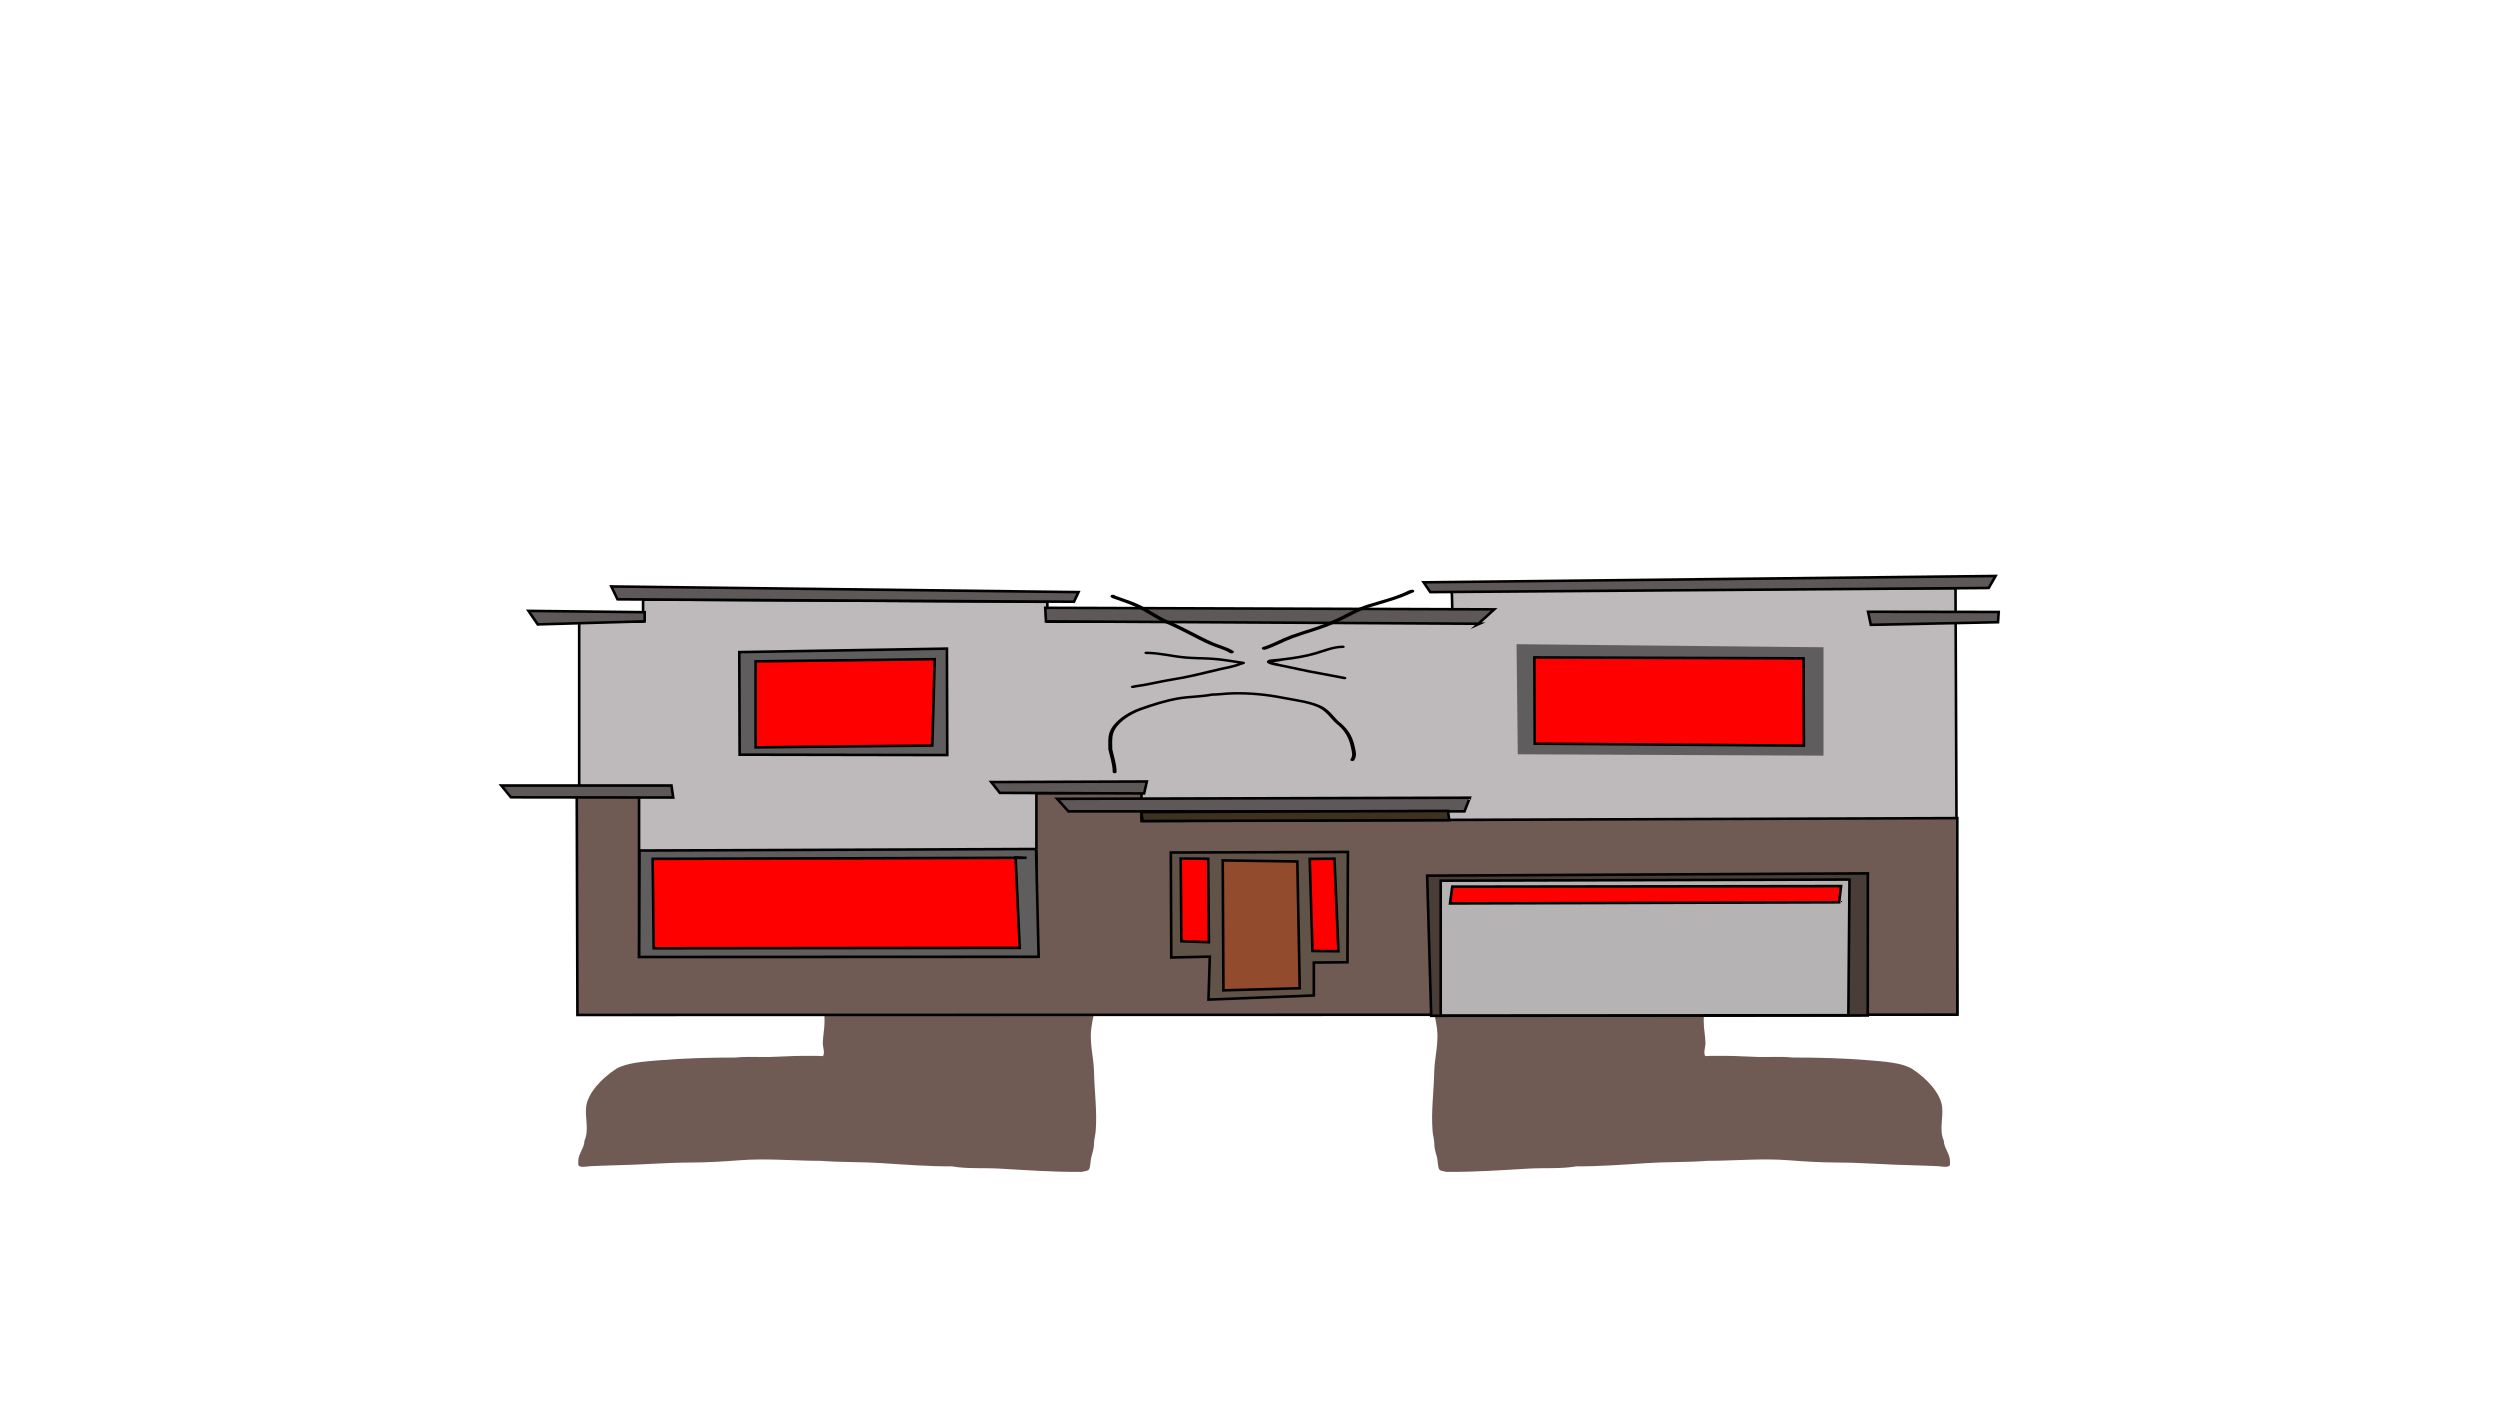 <svg version="1.1" xmlns="http://www.w3.org/2000/svg" xmlns:xlink="http://www.w3.org/1999/xlink" width="959.459" height="539.039" viewBox="0,0,959.459,539.039"><g transform="translate(159.73,89.52)"><g data-paper-data="{&quot;isPaintingLayer&quot;:true}" fill-rule="nonzero" stroke-linejoin="miter" stroke-miterlimit="10" stroke-dasharray="" stroke-dashoffset="0" style="mix-blend-mode: normal"><path d="M-159.73,449.52v-539.039h959.459v539.039z" fill="none" stroke="#f00000" stroke-width="0" stroke-linecap="butt"/><g><path d="M159.649,259.476c-1.598,0 -1.598,-1.014 -1.598,-1.014l0.32,-0.821c1.535,-1.19 1.364,-3.122 1.701,-4.605c0.644,-2.831 3.098,-7.321 1.099,-10.161c-0.515,-0.731 -1.333,-1.545 -2.185,-2.331l-1.663,-0.844c-0.372,-0.186 -0.611,-0.474 -0.611,-0.798c0,-0.56 0.715,-1.014 1.598,-1.014h2.346c2.011,0 4.021,0 6.032,0c3.592,0.001 7.037,-0.449 10.591,-0.634c3.664,-0.191 7.401,0.098 11.074,-0.02c11.565,-0.372 23.806,-0.692 35.207,0.666c7.838,0.583 15.66,1.038 23.499,1.483c3.927,0.223 7.91,-0.001 11.784,0.476c2.169,0.267 8.224,-0.087 9.651,1.196c0.76,0.684 0.382,1.668 0.293,2.503c-0.209,1.981 -1.341,4.44 -2.027,6.429c-1.219,3.608 -1.752,7.331 -2.656,10.975c-0.486,1.96 0.021,4.233 0.021,6.216c0,5.56 0.366,11.043 -1.348,16.471c-0.023,7.129 -2.73,14.341 -3.684,21.443c-0.762,5.67 0.932,11.213 1.052,16.803c0.138,7.559 1.249,15.144 0.626,22.731c-0.136,1.659 -0.665,3.26 -0.667,4.929c-0.003,2.035 -0.664,3.48 -1.111,5.465c-0.187,0.83 -0.244,3.771 -0.89,4.405c-0.531,0.521 -1.763,0.538 -2.645,0.807c-10.833,0.101 -20.899,-0.643 -31.624,-1.262c-5.848,-0.338 -12.528,0.166 -18.16,-0.855c-9.133,0.03 -18.256,-0.67 -27.389,-1.269c-7.582,-0.497 -15.105,-0.237 -22.754,-0.849c-10.295,0.013 -21.276,-1.048 -31.514,-0.22c-5.818,0.47 -12.165,0.82 -17.982,0.86c-10.111,0 -19.983,0.904 -30.1,1.073c-2.932,0.049 -5.856,0.235 -8.784,0.313c-1.459,0.039 -3.119,0.539 -4.379,0.07c-0.878,-0.326 -0.518,-1.259 -0.553,-1.904c-0.148,-2.7 2.351,-5.211 2.357,-7.935c1.878,-4.171 0.097,-8.839 0.663,-13.141c0.685,-5.206 5.973,-10.832 11.519,-14.436c4.015,-2.404 11.08,-2.818 16.37,-3.267c9.55,-0.811 19.888,-1.087 29.532,-1.066c4.329,-0.458 8.774,-0.115 13.149,-0.216c4.183,-0.096 8.233,-0.426 12.451,-0.426c2.009,0 4.023,-0.025 6.032,0c0.657,0.008 1.793,0.279 1.96,-0.123c0.569,-1.367 -0.199,-3.266 -0.207,-4.701c0.044,-2.816 0.67,-5.513 0.67,-8.406c0,-4.325 -0.583,-9.122 0.699,-13.373c0.964,-3.195 1.997,-6.239 1.982,-9.588c0.014,-0.846 0.516,-1.662 0.691,-2.501c1.002,-4.823 -0.925,-9.84 0.336,-14.674c0.37,-1.418 0.82,-2.824 1.218,-4.231c-0.122,0.155 -0.255,0.308 -0.402,0.459c-0.049,0.257 -0.301,0.912 -1.586,0.912z" data-paper-data="{&quot;index&quot;:null}" fill="#705a54" stroke="none" stroke-width="0.5" stroke-linecap="butt"/><path d="M491.194,259.476c-1.285,0 -1.537,-0.656 -1.586,-0.912c-0.147,-0.151 -0.28,-0.304 -0.402,-0.459c0.398,1.407 0.849,2.813 1.218,4.231c1.261,4.834 -0.666,9.851 0.336,14.674c0.174,0.839 0.677,1.655 0.691,2.501c-0.015,3.349 1.018,6.393 1.982,9.588c1.282,4.251 0.699,9.048 0.699,13.373c0,2.893 0.626,5.59 0.67,8.406c-0.009,1.435 -0.776,3.334 -0.207,4.701c0.168,0.403 1.304,0.132 1.96,0.123c2.009,-0.025 4.023,0 6.032,0c4.218,0 8.268,0.33 12.451,0.426c4.374,0.101 8.82,-0.242 13.149,0.216c9.643,-0.022 19.982,0.255 29.532,1.066c5.29,0.449 12.355,0.864 16.37,3.267c5.545,3.605 10.834,9.231 11.519,14.436c0.566,4.302 -1.216,8.97 0.663,13.141c0.006,2.724 2.505,5.235 2.357,7.935c-0.035,0.645 0.324,1.578 -0.553,1.904c-1.26,0.468 -2.92,-0.031 -4.379,-0.07c-2.929,-0.078 -5.852,-0.264 -8.784,-0.313c-10.117,-0.169 -19.989,-1.073 -30.1,-1.073c-5.818,-0.04 -12.165,-0.39 -17.982,-0.86c-10.238,-0.827 -21.219,0.233 -31.514,0.22c-7.649,0.612 -15.172,0.352 -22.754,0.849c-9.133,0.599 -18.256,1.3 -27.389,1.269c-5.631,1.021 -12.312,0.518 -18.16,0.855c-10.725,0.619 -20.791,1.363 -31.624,1.262c-0.882,-0.269 -2.114,-0.286 -2.645,-0.807c-0.646,-0.634 -0.703,-3.575 -0.89,-4.405c-0.448,-1.985 -1.108,-3.43 -1.111,-5.465c-0.003,-1.669 -0.531,-3.27 -0.667,-4.929c-0.623,-7.588 0.488,-15.172 0.626,-22.731c0.121,-5.589 1.815,-11.133 1.052,-16.803c-0.955,-7.102 -3.661,-14.315 -3.684,-21.443c-1.714,-5.427 -1.348,-10.91 -1.348,-16.471c0,-1.982 0.507,-4.255 0.021,-6.216c-0.903,-3.644 -1.437,-7.367 -2.656,-10.975c-0.687,-1.989 -1.818,-4.448 -2.027,-6.429c-0.088,-0.835 -0.467,-1.819 0.293,-2.503c1.427,-1.284 7.481,-0.929 9.651,-1.196c3.874,-0.477 7.857,-0.253 11.784,-0.476c7.839,-0.446 15.661,-0.9 23.499,-1.483c11.402,-1.359 23.642,-1.038 35.207,-0.666c3.673,0.118 7.411,-0.17 11.074,0.02c3.554,0.185 6.999,0.635 10.591,0.634c2.011,0 4.021,0 6.032,0h2.346c0.883,0 1.598,0.454 1.598,1.014c0,0.324 -0.239,0.612 -0.611,0.798l-1.663,0.844c-0.852,0.787 -1.671,1.6 -2.185,2.331c-1.998,2.84 0.456,7.329 1.099,10.161c0.337,1.483 0.166,3.415 1.701,4.605l0.32,0.821c0,0 0,1.014 -1.598,1.014z" fill="#705a54" stroke="none" stroke-width="0.5" stroke-linecap="butt"/><g stroke-width="1" stroke-linecap="round"><path d="M62.549,298.037v-149.009h24.519v-8.46l155.156,0.873v7.641l155.5,-0.136l-0.215,-9.825l-0.186,-2.101l193.439,-0.873l0.688,163.528l-528.888,0.109z" fill="#bebabb" stroke="#000000"/><path d="M278.342,214.663v1.201v1.228v8.46l313.108,-1.092v75.432l-529.576,0.109l-0.258,-84.466l23.916,0.464v61.678h152.489v-62.769z" fill="#705a54" stroke="#000000"/><path d="M220.702,210.624l59.705,-0.218l-1.032,4.585l-55.404,-0.218z" fill="#5e5859" stroke="#000000"/><path d="M245.995,217.064l158.382,-0.437l-2.065,5.24h-152.016z" fill="#5e5859" stroke="#000000"/><path d="M389.537,300.329l-1.549,-53.791l169.136,-0.873l-0.043,54.555z" fill="#483d37" stroke="#000000"/><path d="M393.193,300.22v-51.744l156.877,-0.437l-0.43,52.071z" fill="#b5b3b4" stroke="#000000"/><path d="M546.112,256.773l-149.349,0.437l0.86,-6.441l149.22,-0.218z" fill="#ff0000" stroke="#000000"/><path d="M304.065,294.107l0.516,-16.484l-14.797,0.327l-0.172,-40.281l67.964,-0.218l-0.172,42.328l-12.905,0.109v12.636z" fill="#615348" stroke="#000000"/><path d="M309.8,290.558l-0.264,-49.869l28.631,0.419l0.924,48.634z" fill="#934b2d" stroke="#000000"/><path d="M293.67,271.723l-0.264,-31.746l10.555,0.084l0.264,32.039z" fill="#ff0000" stroke="#000000"/><path d="M343.972,275.449l-1.056,-35.325l9.5,-0.084l1.517,35.513z" fill="#ff0000" stroke="#000000"/><path d="M238.882,277.667l-153.312,0.084l0.132,-40.85l152.192,-0.586z" fill="#605d5e" stroke="#000000"/><path d="M230.042,239.517l1.583,34.739l-140.481,0.167l-0.396,-34.32l143.516,-0.419z" fill="#ff0000" stroke="#000000"/><path d="M124.128,200.111l-0.132,-39.364l79.691,-1.339l0.132,40.85z" fill="#605d5e" stroke="#000000"/><path d="M130.264,197.307v-33.002l68.74,-0.837l-0.924,33.127z" fill="#ff0000" stroke="#000000"/><path d="M423.265,199.462l-0.462,-41.247l116.798,1.172v40.598z" fill="#605d5e" stroke="#605d5e"/><path d="M429.269,195.884l-0.132,-33.086l103.308,0.335l0.132,33.504z" fill="#ff0000" stroke="#000000"/><path d="M408.027,149.865l-166.341,-0.921l-0.264,-5.19l172.311,0.586l-6.465,5.86z" fill="#5e5859" stroke="#000000"/><path d="M386.638,133.961l219.512,-2.428l-2.639,4.604l-214.319,1.59z" fill="#5e5859" stroke="#000000"/><path d="M252.457,141.411l-175.199,-0.921l-2.375,-4.939l179.304,2.176z" fill="#5e5859" stroke="#000000"/><path d="M607.074,149.279l-48.817,1.004l-1.056,-5.022l50.137,0.084z" fill="#5e5859" stroke="#000000"/><path d="M98.631,216.56l-62.275,-0.084l-3.694,-4.52h65.309z" fill="#5e5859" stroke="#000000"/><path d="M87.681,148.945l-41.033,1.172l-3.562,-5.19l44.595,0.502z" fill="#5e5859" stroke="#000000"/><path d="M278.788,225.586l-0.525,-3.445l117.706,-0.445l0.525,3.556z" fill="#3d3120" stroke="#000000"/></g><path d="M267.37,138.73c0.504,0 0.731,0.175 0.834,0.333c2.745,1.026 5.711,1.938 8.325,3.081c4.508,1.97 8.025,4.848 12.574,6.763c5.846,2.473 10.838,5.527 16.555,8.067c2.601,1.156 5.599,1.834 7.866,3.265c0,0 0.65,0.412 0,0.824c-0.65,0.412 -1.299,0 -1.299,0c-2.152,-1.374 -5.111,-2.021 -7.602,-3.126c-5.716,-2.535 -10.699,-5.59 -16.539,-8.061c-4.553,-1.934 -8.083,-4.804 -12.606,-6.778c-2.696,-1.176 -5.771,-2.104 -8.58,-3.173l-0.446,-0.614c0,0 0,-0.583 0.919,-0.583z" fill="#000000" stroke="none" stroke-width="0.5" stroke-linecap="butt"/><path d="M382.941,137.112c0.411,0.521 -0.411,0.782 -0.411,0.782l-0.556,0.162c-4.512,2.275 -10.618,3.854 -15.813,5.43c-4.853,1.472 -8.741,4.122 -13.188,6.002c-5.205,2.478 -10.939,3.844 -16.526,5.89c-3.643,1.334 -6.831,3.229 -10.572,4.425c0,0 -0.822,0.261 -1.233,-0.261c-0.411,-0.521 0.411,-0.782 0.411,-0.782c3.711,-1.166 6.872,-3.073 10.475,-4.392c5.537,-2.028 11.227,-3.38 16.383,-5.832c4.534,-1.918 8.484,-4.588 13.431,-6.094c5.053,-1.538 11.127,-3.058 15.482,-5.296l0.883,-0.295c0,0 0.822,-0.261 1.233,0.261z" fill="#000000" stroke="none" stroke-width="0.5" stroke-linecap="butt"/><path d="M268.047,207.245c-0.75,0 -0.75,-0.476 -0.75,-0.476v-0.081c0.012,-2.875 -1.035,-5.752 -1.648,-8.611c-0.004,-2.138 -0.261,-4.416 0.456,-6.521c1.323,-3.883 6.321,-7.527 11.622,-9.4c4.512,-1.593 9.563,-3.212 14.536,-4.079c4.251,-0.741 8.748,-0.661 12.97,-1.486c2.691,-0.04 5.27,-0.42 7.962,-0.489c6.62,-0.169 13.119,0.444 19.37,1.669c5.023,0.996 11.806,1.749 15.708,4.112c3.014,1.826 4.147,4.388 6.775,6.315c3.295,2.926 4.563,5.856 5.263,9.384c0.353,1.781 0.738,2.986 -0.335,4.692c0,0 -0.279,0.442 -0.975,0.265c-0.696,-0.177 -0.418,-0.619 -0.418,-0.619c0.974,-1.542 0.561,-2.597 0.24,-4.219c-0.665,-3.354 -1.824,-6.128 -4.955,-8.916c-2.582,-1.927 -3.698,-4.438 -6.676,-6.243c-3.675,-2.228 -10.329,-2.922 -15.071,-3.862c-6.1,-1.196 -12.418,-1.795 -18.878,-1.627c-2.624,0.068 -5.148,0.47 -7.772,0.477c-4.159,0.838 -8.61,0.74 -12.812,1.464c-4.853,0.836 -9.803,2.438 -14.202,3.992c-4.924,1.739 -9.668,5.15 -10.885,8.768c-0.68,2.02 -0.422,4.206 -0.426,6.257c0.618,2.885 1.641,5.77 1.651,8.675v0.081c0,0 0,0.476 -0.75,0.476z" fill="#000000" stroke="none" stroke-width="0.5" stroke-linecap="butt"/><path d="M274.314,174.235c-0.237,-0.452 0.475,-0.602 0.475,-0.602l1.006,-0.211c4.93,-0.632 9.58,-1.904 14.476,-2.664c6.595,-1.023 12.7,-2.749 19.097,-4.152c1.846,-0.405 3.766,-0.773 5.521,-1.324c0.179,-0.056 0.372,-0.129 0.569,-0.194c-3.325,-0.533 -6.567,-1.065 -9.996,-1.302c-3.484,-0.241 -7.029,-0.194 -10.501,-0.502c-4.83,-0.429 -9.85,-1.783 -14.733,-1.766c0,0 -0.75,0 -0.75,-0.476c0,-0.476 0.75,-0.476 0.75,-0.476c4.987,0.015 10.029,1.343 14.959,1.777c3.451,0.304 6.974,0.258 10.437,0.497c3.581,0.248 6.966,0.807 10.442,1.364l1.439,0.228c0.334,0.048 0.583,0.238 0.583,0.464c0,0.171 -0.143,0.321 -0.357,0.405l-0.81,0.328l-0.088,-0.087c-2.355,1.145 -5.361,1.56 -8.177,2.225c-5.993,1.416 -11.806,2.949 -18.031,3.914c-4.886,0.758 -9.525,2.033 -14.447,2.659l-0.918,0.195c0,0 -0.712,0.15 -0.948,-0.301z" fill="#000000" stroke="none" stroke-width="0.5" stroke-linecap="butt"/><path d="M356.945,170.854c-0.237,0.451 -0.949,0.301 -0.949,0.301l-0.746,-0.158c-2.839,-0.517 -5.657,-1.046 -8.487,-1.607c-5.319,-0.887 -10.431,-2.16 -15.648,-3.181c-1.441,-0.282 -6.183,-0.965 -4.124,-2.412c0.58,-0.407 4.456,-0.468 5.435,-0.716c4.037,-0.461 8.494,-1.152 12.239,-2.242c3.33,-0.969 7.193,-2.567 10.933,-2.607c0,0 0.75,0 0.75,0.476c0,0.476 -0.75,0.476 -0.75,0.476c-3.386,-0.051 -7.304,1.649 -10.309,2.52c-3.802,1.103 -8.349,1.844 -12.453,2.292c-1.311,0.334 -2.392,0.467 -3.786,0.578c-0.08,0.006 -0.193,0.005 -0.318,-0c0.969,0.179 1.875,0.539 2.824,0.725c5.209,1.02 10.312,2.289 15.621,3.176c2.84,0.563 5.664,1.098 8.516,1.613l0.777,0.164c0,0 0.712,0.15 0.474,0.602z" fill="#000000" stroke="none" stroke-width="0.5" stroke-linecap="butt"/></g></g></g></svg><!--rotationCenter:479.72973:269.51952-->